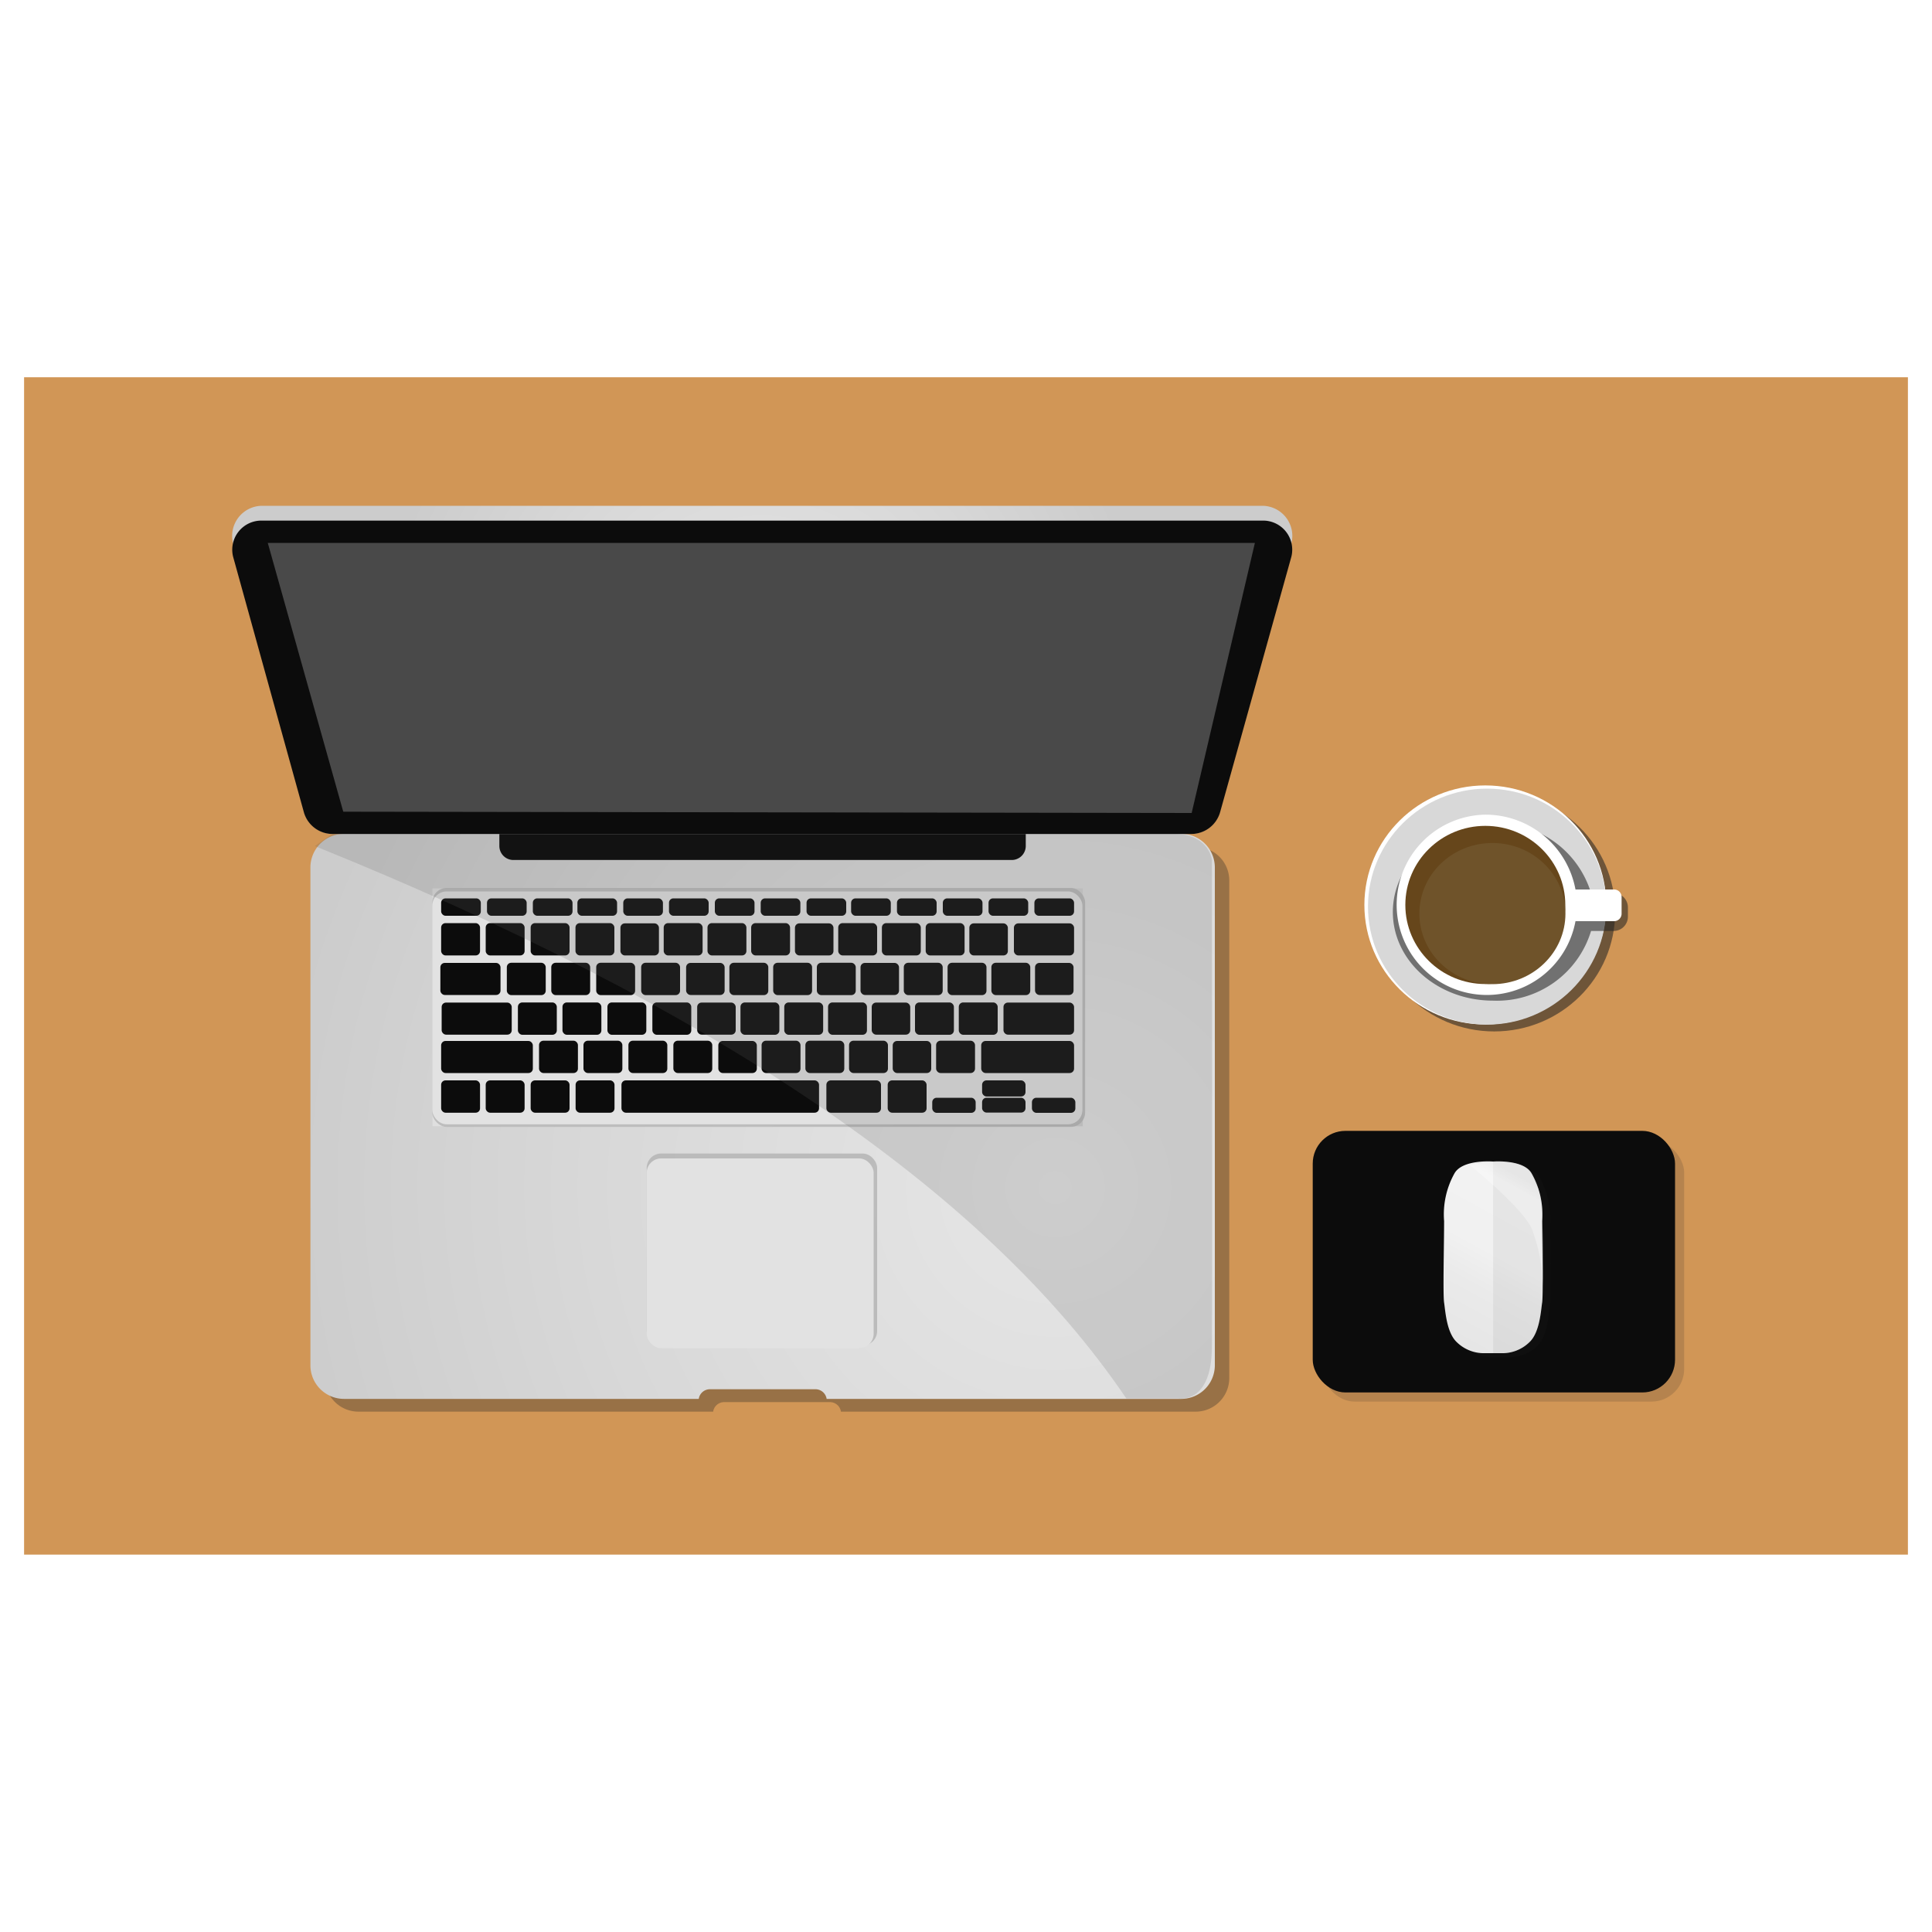 <svg xmlns="http://www.w3.org/2000/svg" xmlns:xlink="http://www.w3.org/1999/xlink" viewBox="0 0 150 150"><defs><style>.cls-1{mask:url(#mask);filter:url(#luminosity-noclip-2);}.cls-10,.cls-2{mix-blend-mode:multiply;}.cls-2{fill:url(#linear-gradient);}.cls-3{isolation:isolate;}.cls-4{fill:#d19656;mix-blend-mode:soft-light;}.cls-10,.cls-13,.cls-14,.cls-15,.cls-5{fill:#232323;}.cls-5{opacity:0.57;}.cls-18,.cls-6{fill:#fff;}.cls-7{fill:#d8d8d8;}.cls-8{fill:#66461b;}.cls-9{fill:#6f532a;}.cls-10{opacity:0.16;}.cls-11{fill:#0c0c0c;}.cls-12{opacity:0.11;}.cls-14,.cls-17{opacity:0.13;}.cls-15,.cls-18{opacity:0.32;}.cls-16{fill:url(#linear-gradient-2);}.cls-17{fill:#8e8e8e;}.cls-19{opacity:0.33;}.cls-20{fill:url(#radial-gradient);}.cls-21,.cls-26{fill:#b3b3b3;mix-blend-mode:darken;}.cls-21{opacity:0.82;}.cls-22{fill:#e2e2e2;}.cls-23{fill:url(#radial-gradient-2);}.cls-24{opacity:0.35;}.cls-25{fill:#333;}.cls-26{opacity:0.78;}.cls-27{fill:#636363;mix-blend-mode:screen;opacity:0.19;}.cls-28{fill:url(#radial-gradient-3);}.cls-29{fill:#494949;}.cls-30{mask:url(#mask-2);}.cls-31{opacity:0.05;fill:url(#linear-gradient-3);}.cls-32{filter:url(#luminosity-noclip);}</style><filter id="luminosity-noclip" x="34.25" y="-8471.09" width="63.18" height="32766" filterUnits="userSpaceOnUse" color-interpolation-filters="sRGB"><feFlood flood-color="#fff" result="bg"/><feBlend in="SourceGraphic" in2="bg"/></filter><mask id="mask" x="34.25" y="-8471.09" width="63.18" height="32766" maskUnits="userSpaceOnUse"><g class="cls-32"/></mask><linearGradient id="linear-gradient" x1="81.23" y1="37.41" x2="55.65" y2="58.75" gradientUnits="userSpaceOnUse"><stop offset="0" stop-color="#fff"/><stop offset="0.11" stop-color="#fafafa"/><stop offset="0.23" stop-color="#ececec"/><stop offset="0.36" stop-color="#d5d5d5"/><stop offset="0.5" stop-color="#b5b5b5"/><stop offset="0.64" stop-color="#8c8c8c"/><stop offset="0.79" stop-color="#595959"/><stop offset="0.93" stop-color="#1f1f1f"/><stop offset="1"/></linearGradient><linearGradient id="linear-gradient-2" x1="112.56" y1="103.76" x2="119.06" y2="91.85" gradientUnits="userSpaceOnUse"><stop offset="0" stop-color="#e6e6e6"/><stop offset="0.32" stop-color="#eaeaea"/><stop offset="0.54" stop-color="#f1f1f1"/><stop offset="0.92" stop-color="#f2f2f2"/><stop offset="1" stop-color="#e6e6e6"/></linearGradient><radialGradient id="radial-gradient" cx="81.92" cy="92.21" r="62.14" gradientUnits="userSpaceOnUse"><stop offset="0" stop-color="#e6e6e6"/><stop offset="0.58" stop-color="#d8d8d8"/><stop offset="0.98" stop-color="#ccc"/></radialGradient><radialGradient id="radial-gradient-2" cx="43.78" cy="76.35" r="49.84" xlink:href="#radial-gradient"/><radialGradient id="radial-gradient-3" cx="59.16" cy="52.01" r="30.45" xlink:href="#radial-gradient"/><filter id="luminosity-noclip-2" x="34.25" y="40.42" width="63.18" height="24.14" filterUnits="userSpaceOnUse" color-interpolation-filters="sRGB"><feFlood flood-color="#fff" result="bg"/><feBlend in="SourceGraphic" in2="bg"/></filter><mask id="mask-2" x="34.25" y="40.42" width="63.18" height="24.14" maskUnits="userSpaceOnUse"><g class="cls-1"><path class="cls-2" d="M34.25,40.53H95.79s2.14-.84,1.53,2.1-5.39,21.93-5.39,21.93-.26,0-4,0-13.54,0-13.54,0C70.84,54.38,61.29,46.37,34.25,40.53Z"/></g></mask><linearGradient id="linear-gradient-3" x1="81.23" y1="37.41" x2="55.65" y2="58.75" gradientUnits="userSpaceOnUse"><stop offset="0" stop-color="#f2f2f2"/><stop offset="0.57" stop-color="#f7f7f7"/><stop offset="1" stop-color="#fff"/></linearGradient></defs><g class="cls-3"><g id="Layer_1" data-name="Layer 1"><rect class="cls-4" x="1.87" y="29.29" width="146.26" height="91.41"/><ellipse class="cls-5" cx="116.01" cy="70.8" rx="9.39" ry="9.28"/><ellipse class="cls-6" cx="115.32" cy="70.26" rx="9.39" ry="9.28"/><ellipse class="cls-7" cx="115.46" cy="70.39" rx="9.25" ry="9.16"/><path class="cls-5" d="M125.26,69.34h-1.73a7.63,7.63,0,0,0-7.6-5.41c-4.31,0-7.79,3.08-7.79,6.88s3.48,6.88,7.79,6.88a7.63,7.63,0,0,0,7.6-5.41h1.73a1.11,1.11,0,0,0,1.13-1.09v-.76A1.11,1.11,0,0,0,125.26,69.34Z"/><path class="cls-6" d="M115.32,63.25a7,7,0,1,0,7,8.27h3a.58.58,0,0,0,.58-.57V69.64a.58.58,0,0,0-.58-.58h-3A7.11,7.11,0,0,0,115.32,63.25Z"/><ellipse class="cls-8" cx="115.32" cy="70.26" rx="6.21" ry="6.14"/><ellipse class="cls-9" cx="115.87" cy="70.93" rx="5.67" ry="5.48"/><rect class="cls-10" x="102.63" y="88.51" width="28.13" height="20.31" rx="2.54"/><rect class="cls-11" x="101.92" y="87.8" width="28.13" height="20.31" rx="2.54"/><g class="cls-12"><path class="cls-13" d="M120.34,95.1a6.43,6.43,0,0,0-.81-3.68c-.62-1.12-3-.94-3-.94s-2.38-.18-3,.94a6.43,6.43,0,0,0-.81,3.68c0,1.78-.09,5.7,0,6.35s.19,2.33,1,3.08a3,3,0,0,0,2.19.84h1.23a3,3,0,0,0,2.19-.84c.81-.75.9-2.43,1-3.08S120.34,96.88,120.34,95.1Z"/><path class="cls-14" d="M116.54,105.37h.61a3,3,0,0,0,2.19-.84c.81-.75.9-2.43,1-3.08s0-4.57,0-6.35a6.43,6.43,0,0,0-.81-3.68c-.62-1.12-3-.94-3-.94"/><path class="cls-15" d="M114.7,90.75s4,3.19,4.83,4.92a13.81,13.81,0,0,1,.87,4.52s.14-6.63-.43-7.74S119.56,90,114.7,90.75Z"/></g><path class="cls-16" d="M119.73,94.8a6.45,6.45,0,0,0-.81-3.69c-.62-1.12-3-.93-3-.93s-2.38-.19-3,.93a6.53,6.53,0,0,0-.8,3.69c0,1.77-.1,5.69,0,6.34s.19,2.34,1,3.08a3,3,0,0,0,2.19.84h1.23a3,3,0,0,0,2.19-.84c.81-.74.9-2.42,1-3.08S119.73,96.57,119.73,94.8Z"/><path class="cls-17" d="M115.93,105.06h.61a3,3,0,0,0,2.19-.84c.81-.74.9-2.42,1-3.08s0-4.57,0-6.34a6.45,6.45,0,0,0-.81-3.69c-.62-1.12-3-.93-3-.93"/><path class="cls-18" d="M114.09,90.44s4,3.2,4.83,4.93a13.73,13.73,0,0,1,.87,4.51s.15-6.62-.43-7.74S119,89.72,114.09,90.44Z"/><g class="cls-19"><path class="cls-13" d="M92.83,65.76h-65a2.59,2.59,0,0,0-2.6,2.6V107a2.6,2.6,0,0,0,2.6,2.6H55.37a.86.86,0,0,1,.86-.74h8.2a.86.86,0,0,1,.86.74H92.83a2.61,2.61,0,0,0,2.61-2.6V68.36A2.6,2.6,0,0,0,92.83,65.76Z"/></g><path class="cls-20" d="M91.71,64.74h-65a2.61,2.61,0,0,0-2.61,2.6V106a2.61,2.61,0,0,0,2.61,2.61H54.25a.88.88,0,0,1,.86-.75h8.21a.88.88,0,0,1,.86.75H91.71A2.61,2.61,0,0,0,94.32,106V67.34A2.61,2.61,0,0,0,91.71,64.74Z"/><rect class="cls-21" x="50.21" y="89.56" width="17.89" height="14.9" rx="1.12"/><rect class="cls-22" x="50.21" y="89.94" width="17.62" height="14.73" rx="1.12"/><rect class="cls-23" x="33.58" y="68.98" width="50.49" height="18.46"/><g class="cls-24"><rect class="cls-25" x="34.35" y="69.94" width="3.08" height="1.35" rx="0.34"/><rect class="cls-25" x="37.9" y="69.94" width="3.08" height="1.35" rx="0.34"/><rect class="cls-25" x="41.46" y="69.94" width="3.08" height="1.35" rx="0.34"/><rect class="cls-25" x="44.92" y="69.94" width="3.08" height="1.35" rx="0.34"/><rect class="cls-25" x="48.48" y="69.94" width="3.08" height="1.35" rx="0.34"/><rect class="cls-25" x="52.04" y="69.94" width="3.08" height="1.35" rx="0.34"/><rect class="cls-25" x="55.6" y="69.94" width="3.08" height="1.35" rx="0.34"/><rect class="cls-25" x="59.16" y="69.94" width="3.08" height="1.35" rx="0.34"/><rect class="cls-25" x="62.71" y="69.94" width="3.08" height="1.35" rx="0.34"/><rect class="cls-25" x="66.18" y="69.94" width="3.08" height="1.35" rx="0.34"/><rect class="cls-25" x="69.73" y="69.94" width="3.08" height="1.35" rx="0.34"/><rect class="cls-25" x="73.29" y="69.94" width="3.08" height="1.35" rx="0.34"/><rect class="cls-25" x="76.85" y="69.94" width="3.08" height="1.35" rx="0.34"/><rect class="cls-25" x="80.41" y="69.94" width="3.08" height="1.35" rx="0.34"/></g><g class="cls-24"><rect class="cls-25" x="75.36" y="71.88" width="2.99" height="2.49" rx="0.34"/><rect class="cls-25" x="71.97" y="71.87" width="3.02" height="2.51" rx="0.34"/><rect class="cls-25" x="68.57" y="71.87" width="3.02" height="2.51" rx="0.34"/><rect class="cls-25" x="65.17" y="71.87" width="3.02" height="2.51" rx="0.34"/><rect class="cls-25" x="61.81" y="71.88" width="2.99" height="2.49" rx="0.34"/><rect class="cls-25" x="58.42" y="71.87" width="3.02" height="2.51" rx="0.34"/><rect class="cls-25" x="55.02" y="71.87" width="3.02" height="2.51" rx="0.34"/><rect class="cls-25" x="51.63" y="71.87" width="3.02" height="2.51" rx="0.34"/><rect class="cls-25" x="48.27" y="71.88" width="2.99" height="2.49" rx="0.34"/><rect class="cls-25" x="44.78" y="71.87" width="3.02" height="2.51" rx="0.34"/><rect class="cls-25" x="41.29" y="71.87" width="3.02" height="2.51" rx="0.34"/><rect class="cls-25" x="37.8" y="71.87" width="3.02" height="2.51" rx="0.34"/><rect class="cls-25" x="34.35" y="71.87" width="3.02" height="2.51" rx="0.34"/><rect class="cls-25" x="78.81" y="71.88" width="4.67" height="2.49" rx="0.34"/></g><g class="cls-24"><rect class="cls-25" x="34.29" y="74.96" width="4.67" height="2.49" rx="0.34"/><rect class="cls-25" x="80.45" y="74.96" width="2.99" height="2.49" rx="0.34"/><rect class="cls-25" x="77.06" y="74.94" width="3.02" height="2.51" rx="0.34"/><rect class="cls-25" x="73.67" y="74.94" width="3.02" height="2.51" rx="0.34"/><rect class="cls-25" x="70.27" y="74.94" width="3.02" height="2.51" rx="0.34"/><rect class="cls-25" x="66.91" y="74.96" width="2.99" height="2.49" rx="0.34"/><rect class="cls-25" x="63.52" y="74.94" width="3.02" height="2.51" rx="0.34"/><rect class="cls-25" x="60.12" y="74.94" width="3.02" height="2.51" rx="0.34"/><rect class="cls-25" x="56.72" y="74.94" width="3.02" height="2.51" rx="0.34"/><rect class="cls-25" x="53.36" y="74.96" width="2.99" height="2.49" rx="0.34"/><rect class="cls-25" x="49.88" y="74.94" width="3.02" height="2.51" rx="0.34"/><rect class="cls-25" x="46.39" y="74.94" width="3.02" height="2.51" rx="0.34"/><rect class="cls-25" x="42.9" y="74.94" width="3.02" height="2.51" rx="0.34"/><rect class="cls-25" x="39.44" y="74.94" width="3.02" height="2.51" rx="0.34"/></g><g class="cls-24"><rect class="cls-25" x="76.27" y="81.11" width="7.21" height="2.49" rx="0.34"/><rect class="cls-25" x="34.35" y="81.11" width="7.12" height="2.49" rx="0.34"/><rect class="cls-25" x="72.77" y="81.1" width="3.02" height="2.51" rx="0.34"/><rect class="cls-25" x="69.41" y="81.11" width="2.99" height="2.49" rx="0.34"/><rect class="cls-25" x="66.02" y="81.1" width="3.02" height="2.51" rx="0.34"/><rect class="cls-25" x="62.62" y="81.1" width="3.02" height="2.51" rx="0.34"/><rect class="cls-25" x="59.23" y="81.1" width="3.02" height="2.51" rx="0.34"/><rect class="cls-25" x="55.86" y="81.11" width="2.99" height="2.49" rx="0.34"/><rect class="cls-25" x="52.38" y="81.1" width="3.02" height="2.51" rx="0.34"/><rect class="cls-25" x="48.89" y="81.1" width="3.02" height="2.51" rx="0.34"/><rect class="cls-25" x="45.4" y="81.1" width="3.02" height="2.51" rx="0.34"/><rect class="cls-25" x="41.94" y="81.1" width="3.02" height="2.51" rx="0.34"/></g><g class="cls-24"><rect class="cls-25" x="44.68" y="84.18" width="3.02" height="2.51" rx="0.34"/><rect class="cls-25" x="48.24" y="84.18" width="15.34" height="2.51" rx="0.34"/><rect class="cls-25" x="41.2" y="84.18" width="3.02" height="2.51" rx="0.34"/><rect class="cls-25" x="37.71" y="84.18" width="3.02" height="2.51" rx="0.34"/><rect class="cls-25" x="68.92" y="84.18" width="3.02" height="2.51" rx="0.34"/><rect class="cls-25" x="72.38" y="85.52" width="3.37" height="1.17" rx="0.34"/><rect class="cls-25" x="76.25" y="85.52" width="3.37" height="1.15" rx="0.34"/><rect class="cls-25" x="76.25" y="84.18" width="3.37" height="1.25" rx="0.34"/><rect class="cls-25" x="80.11" y="85.52" width="3.37" height="1.17" rx="0.34"/><rect class="cls-25" x="64.15" y="84.18" width="4.24" height="2.51" rx="0.34"/><rect class="cls-25" x="34.25" y="84.18" width="3.02" height="2.51" rx="0.34"/></g><g class="cls-24"><rect class="cls-25" x="34.39" y="78.03" width="5.44" height="2.49" rx="0.34"/><rect class="cls-25" x="78" y="78.03" width="5.48" height="2.49" rx="0.34"/><rect class="cls-25" x="74.53" y="78.02" width="3.02" height="2.51" rx="0.34"/><rect class="cls-25" x="71.14" y="78.02" width="3.02" height="2.51" rx="0.34"/><rect class="cls-25" x="67.77" y="78.03" width="2.99" height="2.49" rx="0.34"/><rect class="cls-25" x="64.38" y="78.02" width="3.02" height="2.51" rx="0.34"/><rect class="cls-25" x="60.99" y="78.02" width="3.02" height="2.51" rx="0.34"/><rect class="cls-25" x="57.59" y="78.02" width="3.02" height="2.51" rx="0.34"/><rect class="cls-25" x="54.23" y="78.03" width="2.99" height="2.49" rx="0.34"/><rect class="cls-25" x="50.74" y="78.02" width="3.02" height="2.51" rx="0.34"/><rect class="cls-25" x="47.25" y="78.02" width="3.02" height="2.51" rx="0.34"/><rect class="cls-25" x="43.76" y="78.02" width="3.02" height="2.51" rx="0.34"/><rect class="cls-25" x="40.31" y="78.02" width="3.02" height="2.51" rx="0.34"/></g><rect class="cls-26" x="33.56" y="68.94" width="50.69" height="18.55" rx="1.12"/><rect class="cls-22" x="33.56" y="69.21" width="50.48" height="18.08" rx="1.12"/><rect class="cls-11" x="34.25" y="69.75" width="3.08" height="1.35" rx="0.34"/><rect class="cls-11" x="37.81" y="69.75" width="3.08" height="1.35" rx="0.34"/><rect class="cls-11" x="41.37" y="69.75" width="3.08" height="1.35" rx="0.34"/><rect class="cls-11" x="44.83" y="69.75" width="3.08" height="1.35" rx="0.34"/><rect class="cls-11" x="48.39" y="69.75" width="3.08" height="1.35" rx="0.34"/><rect class="cls-11" x="51.94" y="69.75" width="3.08" height="1.35" rx="0.34"/><rect class="cls-11" x="55.5" y="69.75" width="3.08" height="1.35" rx="0.34"/><rect class="cls-11" x="59.06" y="69.75" width="3.08" height="1.35" rx="0.34"/><rect class="cls-11" x="62.62" y="69.75" width="3.08" height="1.35" rx="0.34"/><rect class="cls-11" x="66.08" y="69.75" width="3.08" height="1.35" rx="0.34"/><rect class="cls-11" x="69.64" y="69.75" width="3.08" height="1.35" rx="0.34"/><rect class="cls-11" x="73.2" y="69.75" width="3.08" height="1.35" rx="0.34"/><rect class="cls-11" x="76.75" y="69.75" width="3.08" height="1.35" rx="0.34"/><rect class="cls-11" x="80.31" y="69.75" width="3.08" height="1.35" rx="0.34"/><rect class="cls-11" x="75.26" y="71.69" width="2.99" height="2.49" rx="0.34"/><rect class="cls-11" x="71.87" y="71.67" width="3.02" height="2.51" rx="0.34"/><rect class="cls-11" x="68.47" y="71.67" width="3.02" height="2.51" rx="0.34"/><rect class="cls-11" x="65.08" y="71.67" width="3.02" height="2.51" rx="0.34"/><rect class="cls-11" x="61.72" y="71.69" width="2.99" height="2.49" rx="0.34"/><rect class="cls-11" x="58.32" y="71.67" width="3.02" height="2.51" rx="0.34"/><rect class="cls-11" x="54.93" y="71.67" width="3.02" height="2.51" rx="0.34"/><rect class="cls-11" x="51.53" y="71.67" width="3.02" height="2.51" rx="0.34"/><rect class="cls-11" x="48.17" y="71.69" width="2.99" height="2.49" rx="0.34"/><rect class="cls-11" x="44.68" y="71.67" width="3.02" height="2.51" rx="0.34"/><rect class="cls-11" x="41.2" y="71.67" width="3.02" height="2.51" rx="0.34"/><rect class="cls-11" x="37.71" y="71.67" width="3.02" height="2.51" rx="0.34"/><rect class="cls-11" x="34.25" y="71.67" width="3.02" height="2.51" rx="0.34"/><rect class="cls-11" x="78.72" y="71.69" width="4.67" height="2.49" rx="0.34"/><rect class="cls-11" x="34.19" y="74.76" width="4.67" height="2.49" rx="0.34"/><rect class="cls-11" x="80.36" y="74.76" width="2.99" height="2.49" rx="0.34"/><rect class="cls-11" x="76.97" y="74.75" width="3.02" height="2.51" rx="0.34"/><rect class="cls-11" x="73.57" y="74.75" width="3.02" height="2.51" rx="0.34"/><rect class="cls-11" x="70.17" y="74.75" width="3.02" height="2.51" rx="0.34"/><rect class="cls-11" x="66.81" y="74.76" width="2.99" height="2.49" rx="0.34"/><rect class="cls-11" x="63.42" y="74.75" width="3.02" height="2.51" rx="0.34"/><rect class="cls-11" x="60.03" y="74.75" width="3.02" height="2.51" rx="0.34"/><rect class="cls-11" x="56.63" y="74.75" width="3.02" height="2.51" rx="0.34"/><rect class="cls-11" x="53.27" y="74.76" width="2.99" height="2.49" rx="0.34"/><rect class="cls-11" x="49.78" y="74.75" width="3.02" height="2.51" rx="0.34"/><rect class="cls-11" x="46.29" y="74.75" width="3.02" height="2.51" rx="0.34"/><rect class="cls-11" x="42.8" y="74.75" width="3.02" height="2.51" rx="0.34"/><rect class="cls-11" x="39.35" y="74.75" width="3.02" height="2.51" rx="0.34"/><rect class="cls-11" x="76.18" y="80.82" width="7.21" height="2.49" rx="0.34"/><rect class="cls-11" x="34.25" y="80.82" width="7.12" height="2.49" rx="0.34"/><rect class="cls-11" x="72.68" y="80.8" width="3.02" height="2.51" rx="0.34"/><rect class="cls-11" x="69.31" y="80.82" width="2.99" height="2.49" rx="0.34"/><rect class="cls-11" x="65.92" y="80.8" width="3.02" height="2.51" rx="0.34"/><rect class="cls-11" x="62.53" y="80.8" width="3.02" height="2.51" rx="0.34"/><rect class="cls-11" x="59.13" y="80.8" width="3.02" height="2.51" rx="0.34"/><rect class="cls-11" x="55.77" y="80.82" width="2.99" height="2.49" rx="0.34"/><rect class="cls-11" x="52.28" y="80.8" width="3.02" height="2.51" rx="0.34"/><rect class="cls-11" x="48.79" y="80.8" width="3.02" height="2.51" rx="0.34"/><rect class="cls-11" x="45.3" y="80.8" width="3.02" height="2.51" rx="0.34"/><rect class="cls-11" x="41.85" y="80.8" width="3.02" height="2.51" rx="0.34"/><rect class="cls-11" x="44.69" y="83.88" width="3.02" height="2.51" rx="0.34"/><rect class="cls-11" x="48.25" y="83.88" width="15.34" height="2.51" rx="0.34"/><rect class="cls-11" x="41.2" y="83.88" width="3.02" height="2.51" rx="0.34"/><rect class="cls-11" x="37.71" y="83.88" width="3.02" height="2.51" rx="0.34"/><rect class="cls-11" x="68.92" y="83.88" width="3.02" height="2.51" rx="0.34"/><rect class="cls-11" x="72.38" y="85.23" width="3.37" height="1.17" rx="0.34"/><rect class="cls-11" x="76.25" y="85.23" width="3.37" height="1.15" rx="0.34"/><rect class="cls-11" x="76.25" y="83.88" width="3.37" height="1.25" rx="0.34"/><rect class="cls-11" x="80.12" y="85.23" width="3.37" height="1.17" rx="0.34"/><rect class="cls-11" x="64.16" y="83.88" width="4.24" height="2.51" rx="0.34"/><rect class="cls-11" x="34.25" y="83.88" width="3.02" height="2.51" rx="0.34"/><rect class="cls-11" x="34.29" y="77.84" width="5.44" height="2.49" rx="0.34"/><rect class="cls-11" x="77.91" y="77.84" width="5.48" height="2.49" rx="0.34"/><rect class="cls-11" x="74.44" y="77.83" width="3.02" height="2.51" rx="0.34"/><rect class="cls-11" x="71.04" y="77.83" width="3.02" height="2.51" rx="0.34"/><rect class="cls-11" x="67.68" y="77.84" width="2.99" height="2.49" rx="0.34"/><rect class="cls-11" x="64.29" y="77.83" width="3.02" height="2.51" rx="0.34"/><rect class="cls-11" x="60.89" y="77.83" width="3.02" height="2.51" rx="0.34"/><rect class="cls-11" x="57.49" y="77.83" width="3.02" height="2.51" rx="0.34"/><rect class="cls-11" x="54.13" y="77.84" width="2.99" height="2.49" rx="0.34"/><rect class="cls-11" x="50.65" y="77.83" width="3.02" height="2.51" rx="0.34"/><rect class="cls-11" x="47.16" y="77.83" width="3.02" height="2.51" rx="0.34"/><rect class="cls-11" x="43.67" y="77.83" width="3.02" height="2.51" rx="0.34"/><rect class="cls-11" x="40.21" y="77.83" width="3.02" height="2.51" rx="0.34"/><path d="M79.64,64.61v1.07a1.09,1.09,0,0,1-1.09,1.09H39.86a1.09,1.09,0,0,1-1.09-1.09V64.61"/><path class="cls-27" d="M24.45,65.69c30.28,12.24,51.85,26.41,63,42.89l4,0s2.6.51,2.64-3.93,0-37.9,0-37.9-.2-1.85-2.65-2-65.63,0-65.63,0S24.46,65.66,24.45,65.69Z"/><path class="cls-28" d="M92.45,64.75H25.86A2.34,2.34,0,0,1,23.6,63L18.1,42.2a2.34,2.34,0,0,1,2.26-2.93H98a2.34,2.34,0,0,1,2.26,2.93L94.72,63A2.36,2.36,0,0,1,92.45,64.75Z"/><path class="cls-11" d="M92.45,64.75H25.86a2.32,2.32,0,0,1-2.26-1.66L18.1,43.23a2.26,2.26,0,0,1,2.26-2.81H98a2.26,2.26,0,0,1,2.26,2.81L94.72,63.09A2.33,2.33,0,0,1,92.45,64.75Z"/><polygon class="cls-29" points="92.52 63.12 26.65 63.02 20.79 42.15 97.43 42.15 92.52 63.12"/><g class="cls-30"><path class="cls-31" d="M34.25,40.53H95.79s2.14-.84,1.53,2.1-5.39,21.93-5.39,21.93-.26,0-4,0-13.54,0-13.54,0C70.84,54.38,61.29,46.37,34.25,40.53Z"/></g></g></g></svg>